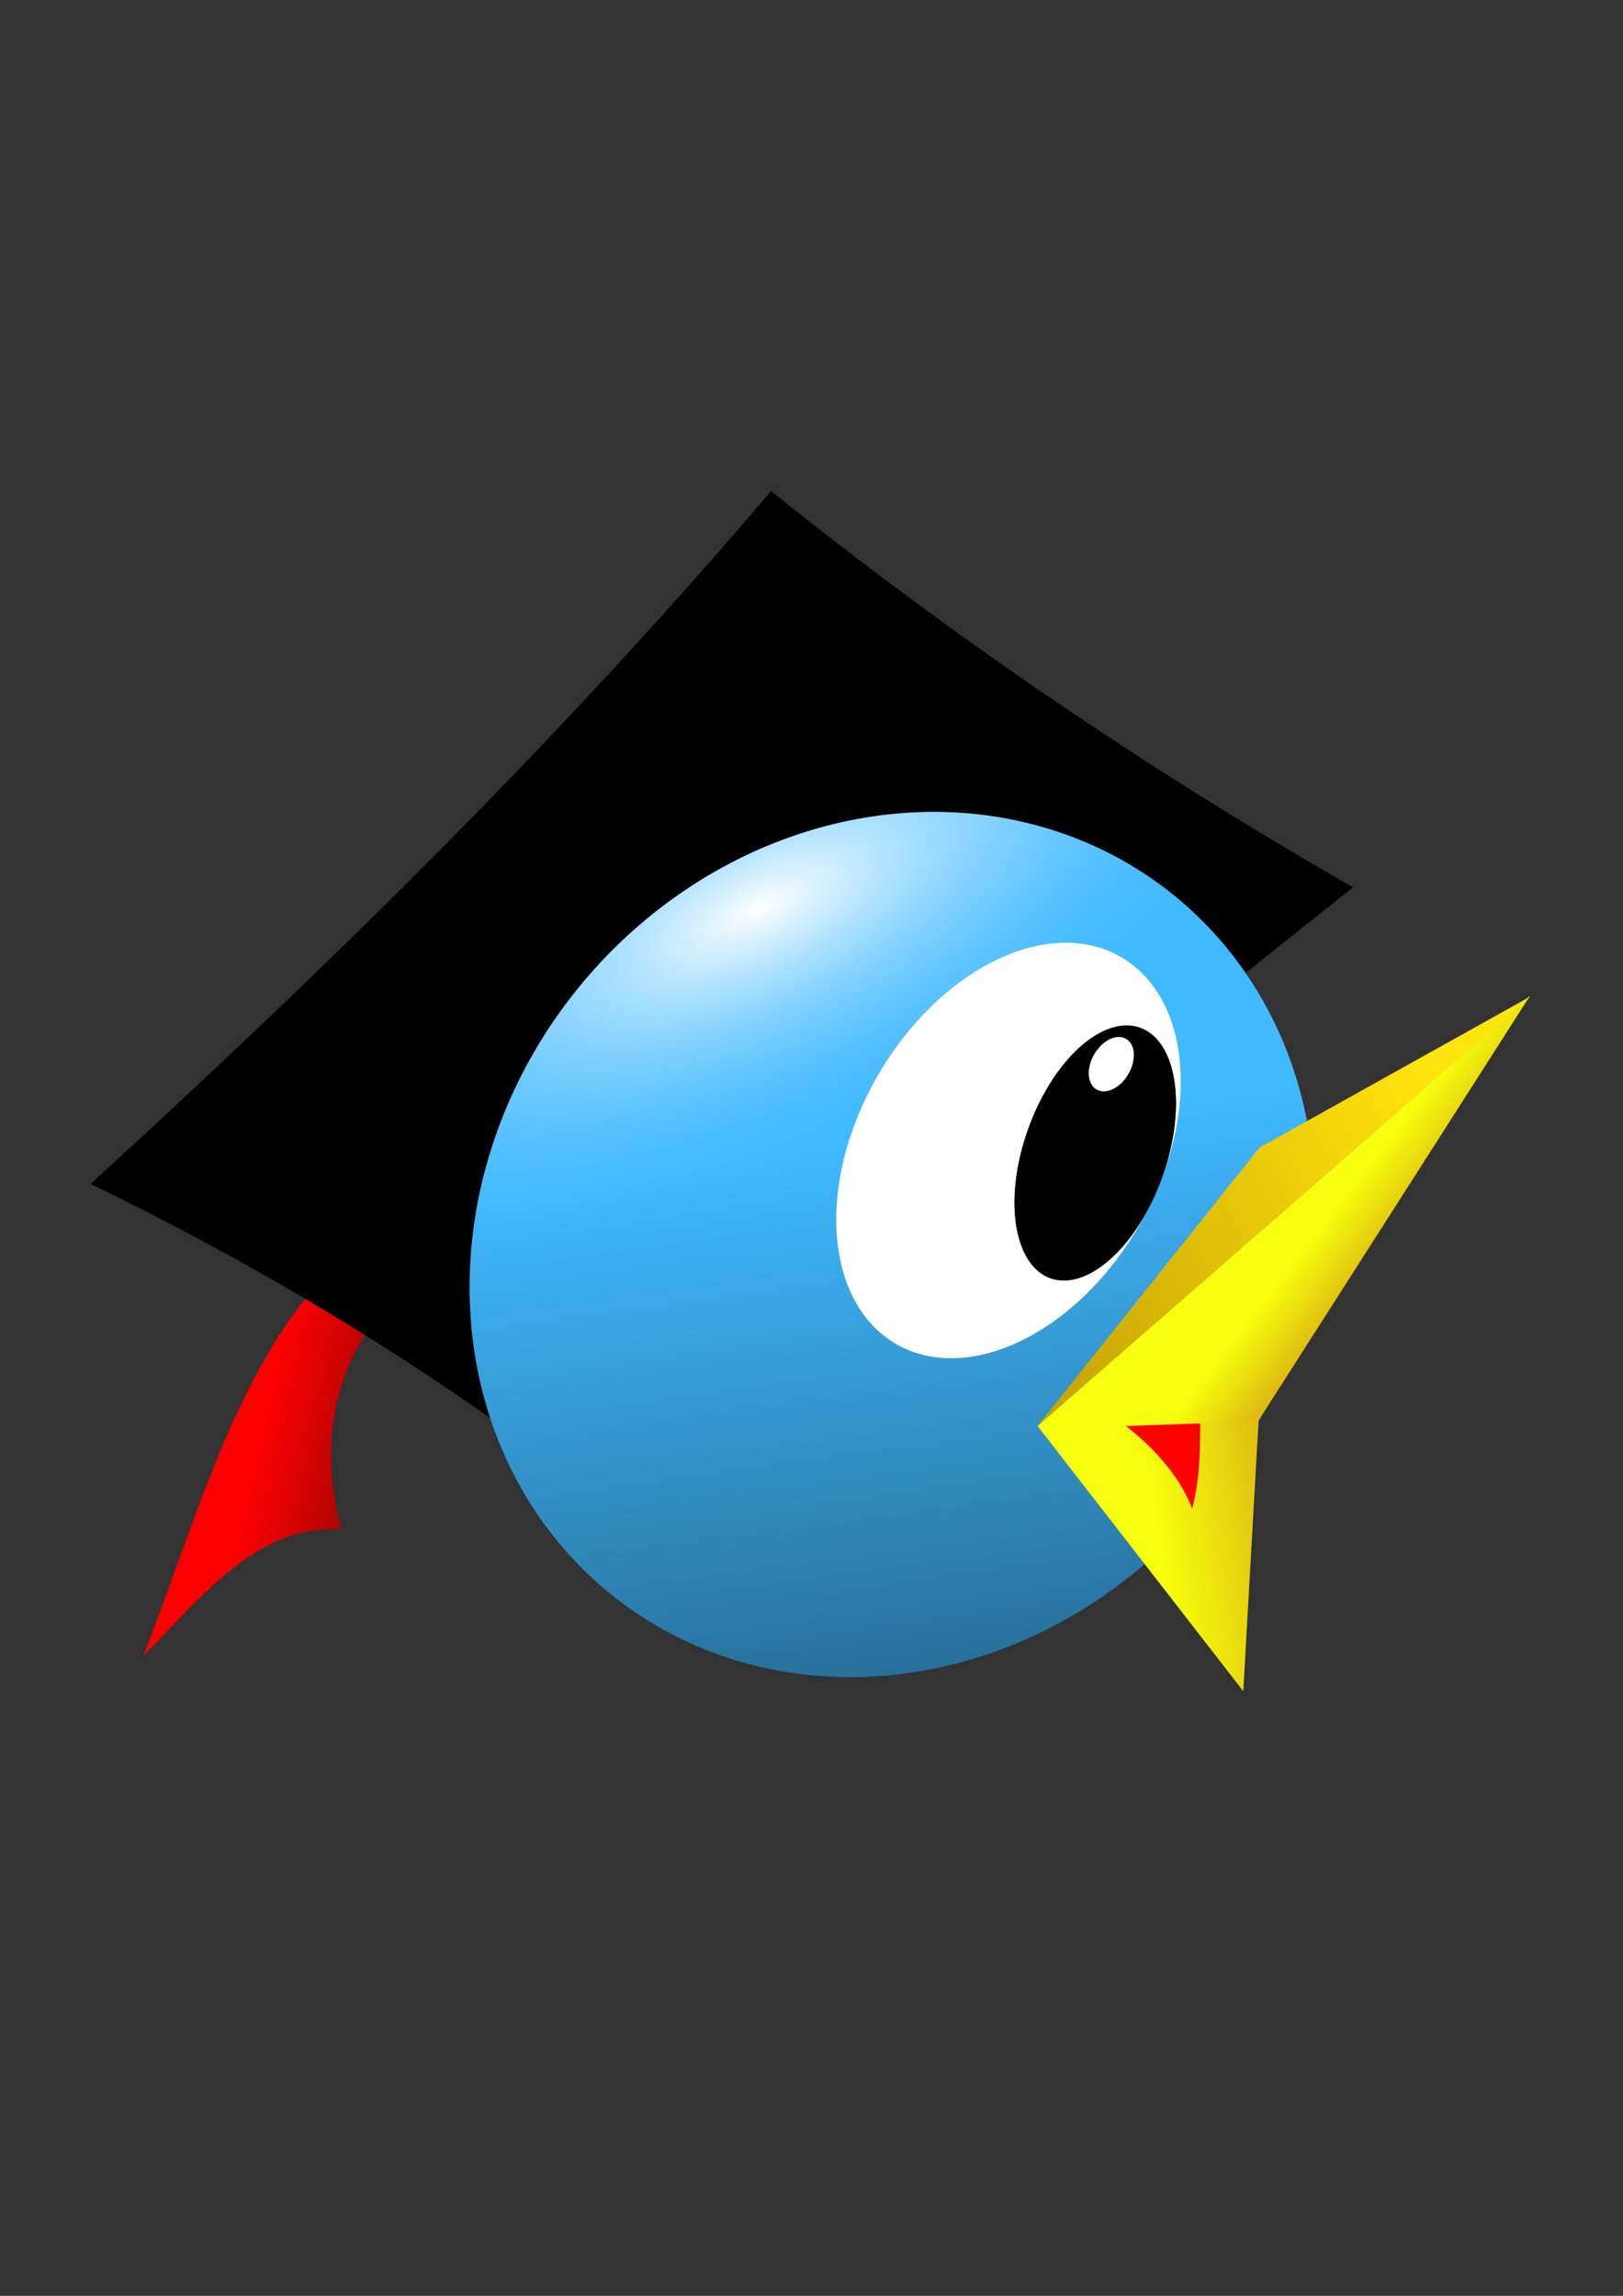 <?xml version="1.0" encoding="UTF-8" standalone="no"?>
<!-- Created with Inkscape (http://www.inkscape.org/) -->
<svg
   xmlns:dc="http://purl.org/dc/elements/1.1/"
   xmlns:cc="http://creativecommons.org/ns#"
   xmlns:rdf="http://www.w3.org/1999/02/22-rdf-syntax-ns#"
   xmlns:svg="http://www.w3.org/2000/svg"
   xmlns="http://www.w3.org/2000/svg"
   xmlns:xlink="http://www.w3.org/1999/xlink"
   xmlns:sodipodi="http://sodipodi.sourceforge.net/DTD/sodipodi-0.dtd"
   xmlns:inkscape="http://www.inkscape.org/namespaces/inkscape"
   width="744.094"
   height="1052.362"
   id="svg2"
   sodipodi:version="0.32"
   inkscape:version="0.46"
   sodipodi:docname="bird2.svg"
   inkscape:output_extension="org.inkscape.output.svg.inkscape"
   inkscape:export-filename="/home/gordo/Projects/MyOwn/Dweetta/icon/bird2_128.png"
   inkscape:export-xdpi="16.49"
   inkscape:export-ydpi="16.49">
  <rect width="100%" height="100%" fill="#333333" stroke="none"/>
  <defs
     id="defs4">
    <linearGradient
       id="linearGradient3309">
      <stop
         style="stop-color:#ff0000;stop-opacity:1;"
         offset="0"
         id="stop3311" />
      <stop
         style="stop-color:#a20505;stop-opacity:1;"
         offset="1"
         id="stop3313" />
    </linearGradient>
    <linearGradient
       id="linearGradient3283">
      <stop
         style="stop-color:#000000;stop-opacity:0.487;"
         offset="0"
         id="stop3285" />
      <stop
         style="stop-color:#000000;stop-opacity:0;"
         offset="1"
         id="stop3287" />
    </linearGradient>
    <linearGradient
       id="linearGradient3273">
      <stop
         style="stop-color:#ffffff;stop-opacity:1;"
         offset="0"
         id="stop3275" />
      <stop
         style="stop-color:#40b9ff;stop-opacity:0;"
         offset="1"
         id="stop3277" />
    </linearGradient>
    <linearGradient
       id="linearGradient3263">
      <stop
         style="stop-color:#ffe40d;stop-opacity:1;"
         offset="0"
         id="stop3265" />
      <stop
         style="stop-color:#c9a505;stop-opacity:1;"
         offset="1"
         id="stop3267" />
    </linearGradient>
    <linearGradient
       id="linearGradient3245">
      <stop
         style="stop-color:#f6ff0d;stop-opacity:1;"
         offset="0"
         id="stop3247" />
      <stop
         style="stop-color:#dcb111;stop-opacity:1;"
         offset="1"
         id="stop3249" />
    </linearGradient>
    <linearGradient
       id="linearGradient3185">
      <stop
         style="stop-color:#000000;stop-opacity:1;"
         offset="0"
         id="stop3187" />
      <stop
         style="stop-color:#bbbbbb;stop-opacity:1;"
         offset="1"
         id="stop3189" />
    </linearGradient>
    <inkscape:perspective
       sodipodi:type="inkscape:persp3d"
       inkscape:vp_x="0 : 526.18109 : 1"
       inkscape:vp_y="0 : 1000 : 0"
       inkscape:vp_z="744.09448 : 526.18109 : 1"
       inkscape:persp3d-origin="372.04724 : 350.78739 : 1"
       id="perspective10" />
    <linearGradient
       inkscape:collect="always"
       xlink:href="#linearGradient3245"
       id="linearGradient3251"
       x1="588.564"
       y1="584.012"
       x2="615.754"
       y2="605.033"
       gradientUnits="userSpaceOnUse" />
    <linearGradient
       inkscape:collect="always"
       xlink:href="#linearGradient3245"
       id="linearGradient3259"
       x1="526.376"
       y1="670.689"
       x2="589.372"
       y2="661.615"
       gradientUnits="userSpaceOnUse" />
    <linearGradient
       inkscape:collect="always"
       xlink:href="#linearGradient3263"
       id="linearGradient3269"
       x1="653.105"
       y1="491.715"
       x2="460.215"
       y2="586.215"
       gradientUnits="userSpaceOnUse" />
    <radialGradient
       inkscape:collect="always"
       xlink:href="#linearGradient3273"
       id="radialGradient3279"
       cx="133.667"
       cy="333.035"
       fx="133.667"
       fy="333.035"
       r="205.714"
       gradientUnits="userSpaceOnUse"
       gradientTransform="matrix(0.566,0.249,-0.668,1.237,264.91,-121.311)" />
    <linearGradient
       inkscape:collect="always"
       xlink:href="#linearGradient3283"
       id="linearGradient3289"
       x1="453.106"
       y1="606.367"
       x2="236.782"
       y2="376.35"
       gradientUnits="userSpaceOnUse" />
    <linearGradient
       inkscape:collect="always"
       xlink:href="#linearGradient3309"
       id="linearGradient3315"
       x1="118.472"
       y1="659.446"
       x2="171.324"
       y2="671.467"
       gradientUnits="userSpaceOnUse" />
  </defs>
  <sodipodi:namedview
     id="base"
     pagecolor="#ffffff"
     bordercolor="#666666"
     borderopacity="1.0"
     gridtolerance="10000"
     guidetolerance="10"
     objecttolerance="10"
     inkscape:pageopacity="0.0"
     inkscape:pageshadow="2"
     inkscape:zoom="0.35355339"
     inkscape:cx="22.036602"
     inkscape:cy="686.41916"
     inkscape:document-units="px"
     inkscape:current-layer="layer6"
     showgrid="false"
     inkscape:window-width="1440"
     inkscape:window-height="810"
     inkscape:window-x="0"
     inkscape:window-y="33" />
  <g
     inkscape:groupmode="layer"
     id="layer6">
    <rect
       style="fill:none;fill-opacity:1;stroke:none;stroke-opacity:1"
       id="rect3318"
       width="698.621"
       height="698.621"
       x="16.603"
       y="172.295" />
  </g>
  <g
     inkscape:groupmode="layer"
     id="layer5">
    <path
       style="fill:url(#linearGradient3315);fill-rule:evenodd;stroke:none;stroke-width:1px;stroke-linecap:butt;stroke-linejoin:miter;stroke-opacity:1;fill-opacity:1"
       d="M 150.047,583.671 C 108.004,627.838 90.032,696.876 65.621,759.263 C 95.587,728.338 118.258,699.523 156.451,700.834 C 147.237,666.031 151.356,634.123 171.324,605.656 L 150.047,583.671 z"
       id="path3307"
       sodipodi:nodetypes="ccccc" />
    <path
       style="fill:#000000;fill-rule:evenodd;stroke:#000000;stroke-width:1px;stroke-linecap:butt;stroke-linejoin:miter;stroke-opacity:1;fill-opacity:1"
       d="M 353.553,225.775 C 258.398,337.785 152.606,441.817 42.426,542.559 C 124.331,582.317 200.937,629.139 271.529,683.98 L 619.426,406.795 C 527.124,353.809 438.313,293.844 353.553,225.775 z"
       id="path3305"
       sodipodi:nodetypes="ccccc" />
  </g>
  <g
     inkscape:label="Layer 1"
     inkscape:groupmode="layer"
     id="layer1">
    <path
       sodipodi:type="arc"
       style="fill:#40b9ff;fill-opacity:1;stroke:none;stroke-opacity:1"
       id="path2383"
       sodipodi:cx="277.14285"
       sodipodi:cy="406.64789"
       sodipodi:rx="205.71428"
       sodipodi:ry="205.71428"
       d="M 482.857,406.648 A 205.714,205.714 0 1 1 71.429,406.648 A 205.714,205.714 0 1 1 482.857,406.648 z"
       transform="matrix(0.707,0.562,-0.622,0.783,465.992,96.293)" />
  </g>
  <g
     inkscape:groupmode="layer"
     id="layer4">
    <path
       sodipodi:type="arc"
       style="fill:url(#linearGradient3289);fill-opacity:1;stroke:none;stroke-opacity:1"
       id="path3281"
       sodipodi:cx="277.14285"
       sodipodi:cy="406.64789"
       sodipodi:rx="205.71428"
       sodipodi:ry="205.71428"
       d="M 482.857,406.648 A 205.714,205.714 0 1 1 71.429,406.648 A 205.714,205.714 0 1 1 482.857,406.648 z"
       transform="matrix(0.707,0.562,-0.622,0.783,465.992,96.293)" />
  </g>
  <g
     inkscape:groupmode="layer"
     id="layer3"
     sodipodi:insensitive="true">
    <path
       sodipodi:type="arc"
       style="fill:url(#radialGradient3279);fill-opacity:1;stroke:none;stroke-opacity:1"
       id="path3271"
       sodipodi:cx="277.14285"
       sodipodi:cy="406.64789"
       sodipodi:rx="205.71428"
       sodipodi:ry="205.71428"
       d="M 482.857,406.648 A 205.714,205.714 0 1 1 71.429,406.648 A 205.714,205.714 0 1 1 482.857,406.648 z"
       transform="matrix(0.707,0.562,-0.622,0.783,465.992,96.293)" />
  </g>
  <g
     inkscape:groupmode="layer"
     id="layer2"
     sodipodi:insensitive="true">
    <path
       style="fill:url(#linearGradient3259);fill-opacity:1;fill-rule:evenodd;stroke:none;stroke-width:1px;stroke-linecap:butt;stroke-linejoin:miter;stroke-opacity:1"
       d="M 475.654,653.613 L 577.032,651.069 L 570,775.219 L 475.654,653.613 z"
       id="path3235"
       sodipodi:nodetypes="cccc" />
    <path
       style="fill:url(#linearGradient3251);fill-opacity:1;fill-rule:evenodd;stroke:none;stroke-width:1.187px;stroke-linecap:butt;stroke-linejoin:miter;stroke-opacity:1"
       d="M 475.66,653.641 L 701.468,456.426 L 576.993,651.167 C 542.596,657.57 509.14,655.499 475.66,653.641 z"
       id="path2385"
       sodipodi:nodetypes="cccc" />
    <path
       style="fill:url(#linearGradient3269);fill-opacity:1;fill-rule:evenodd;stroke:none;stroke-width:1px;stroke-linecap:butt;stroke-linejoin:miter;stroke-opacity:1"
       d="M 475.605,653.716 L 701.715,456.715 L 577.482,525.991 L 475.605,653.716 z"
       id="path2387"
       sodipodi:nodetypes="cccc" />
    <g
       id="g3171"
       transform="matrix(0.864,0.504,-0.504,0.864,728.67,316.724)">
      <path
         transform="matrix(0.239,0,0,0.542,-134.479,121.803)"
         d="M 333.35,358.387 A 288.904,188.899 0 1 1 -244.457,358.387 A 288.904,188.899 0 1 1 333.35,358.387 z"
         sodipodi:ry="188.89853"
         sodipodi:rx="288.90363"
         sodipodi:cy="358.38739"
         sodipodi:cx="44.446712"
         id="path3173"
         style="fill:#ffffff;fill-opacity:1;stroke:none;stroke-opacity:1"
         sodipodi:type="arc" />
      <path
         transform="matrix(0.111,-2.0724332e-2,5.8821642e-2,0.316,-114.951,184.68)"
         d="M 333.35,358.387 A 288.904,188.899 0 1 1 -244.457,358.387 A 288.904,188.899 0 1 1 333.35,358.387 z"
         sodipodi:ry="188.89853"
         sodipodi:rx="288.90363"
         sodipodi:cy="358.38739"
         sodipodi:cx="44.446712"
         id="path3175"
         style="fill:#000000;fill-opacity:1;stroke:#000000;stroke-opacity:1"
         sodipodi:type="arc" />
    </g>
    <path
       style="fill:#ff0000;fill-opacity:1;fill-rule:evenodd;stroke:none;stroke-width:1px;stroke-linecap:butt;stroke-linejoin:miter;stroke-opacity:1"
       d="M 516.155,653.657 L 550.262,652.497 C 550.047,662.214 550.744,674.753 546.596,691.587 C 540.375,675.127 526.604,661.74 516.155,653.657 z"
       id="path3177"
       sodipodi:nodetypes="cccc" />
    <path
       transform="matrix(2.7014817e-2,1.5772856e-2,-3.577574e-2,6.1274584e-2,521.121,465.138)"
       d="M 333.35,358.387 A 288.904,188.899 0 1 1 -244.457,358.387 A 288.904,188.899 0 1 1 333.35,358.387 z"
       sodipodi:ry="188.89853"
       sodipodi:rx="288.90363"
       sodipodi:cy="358.38739"
       sodipodi:cx="44.446712"
       id="path3261"
       style="fill:#ffffff;fill-opacity:1;stroke:none;stroke-opacity:1"
       sodipodi:type="arc" />
  </g>
</svg>

